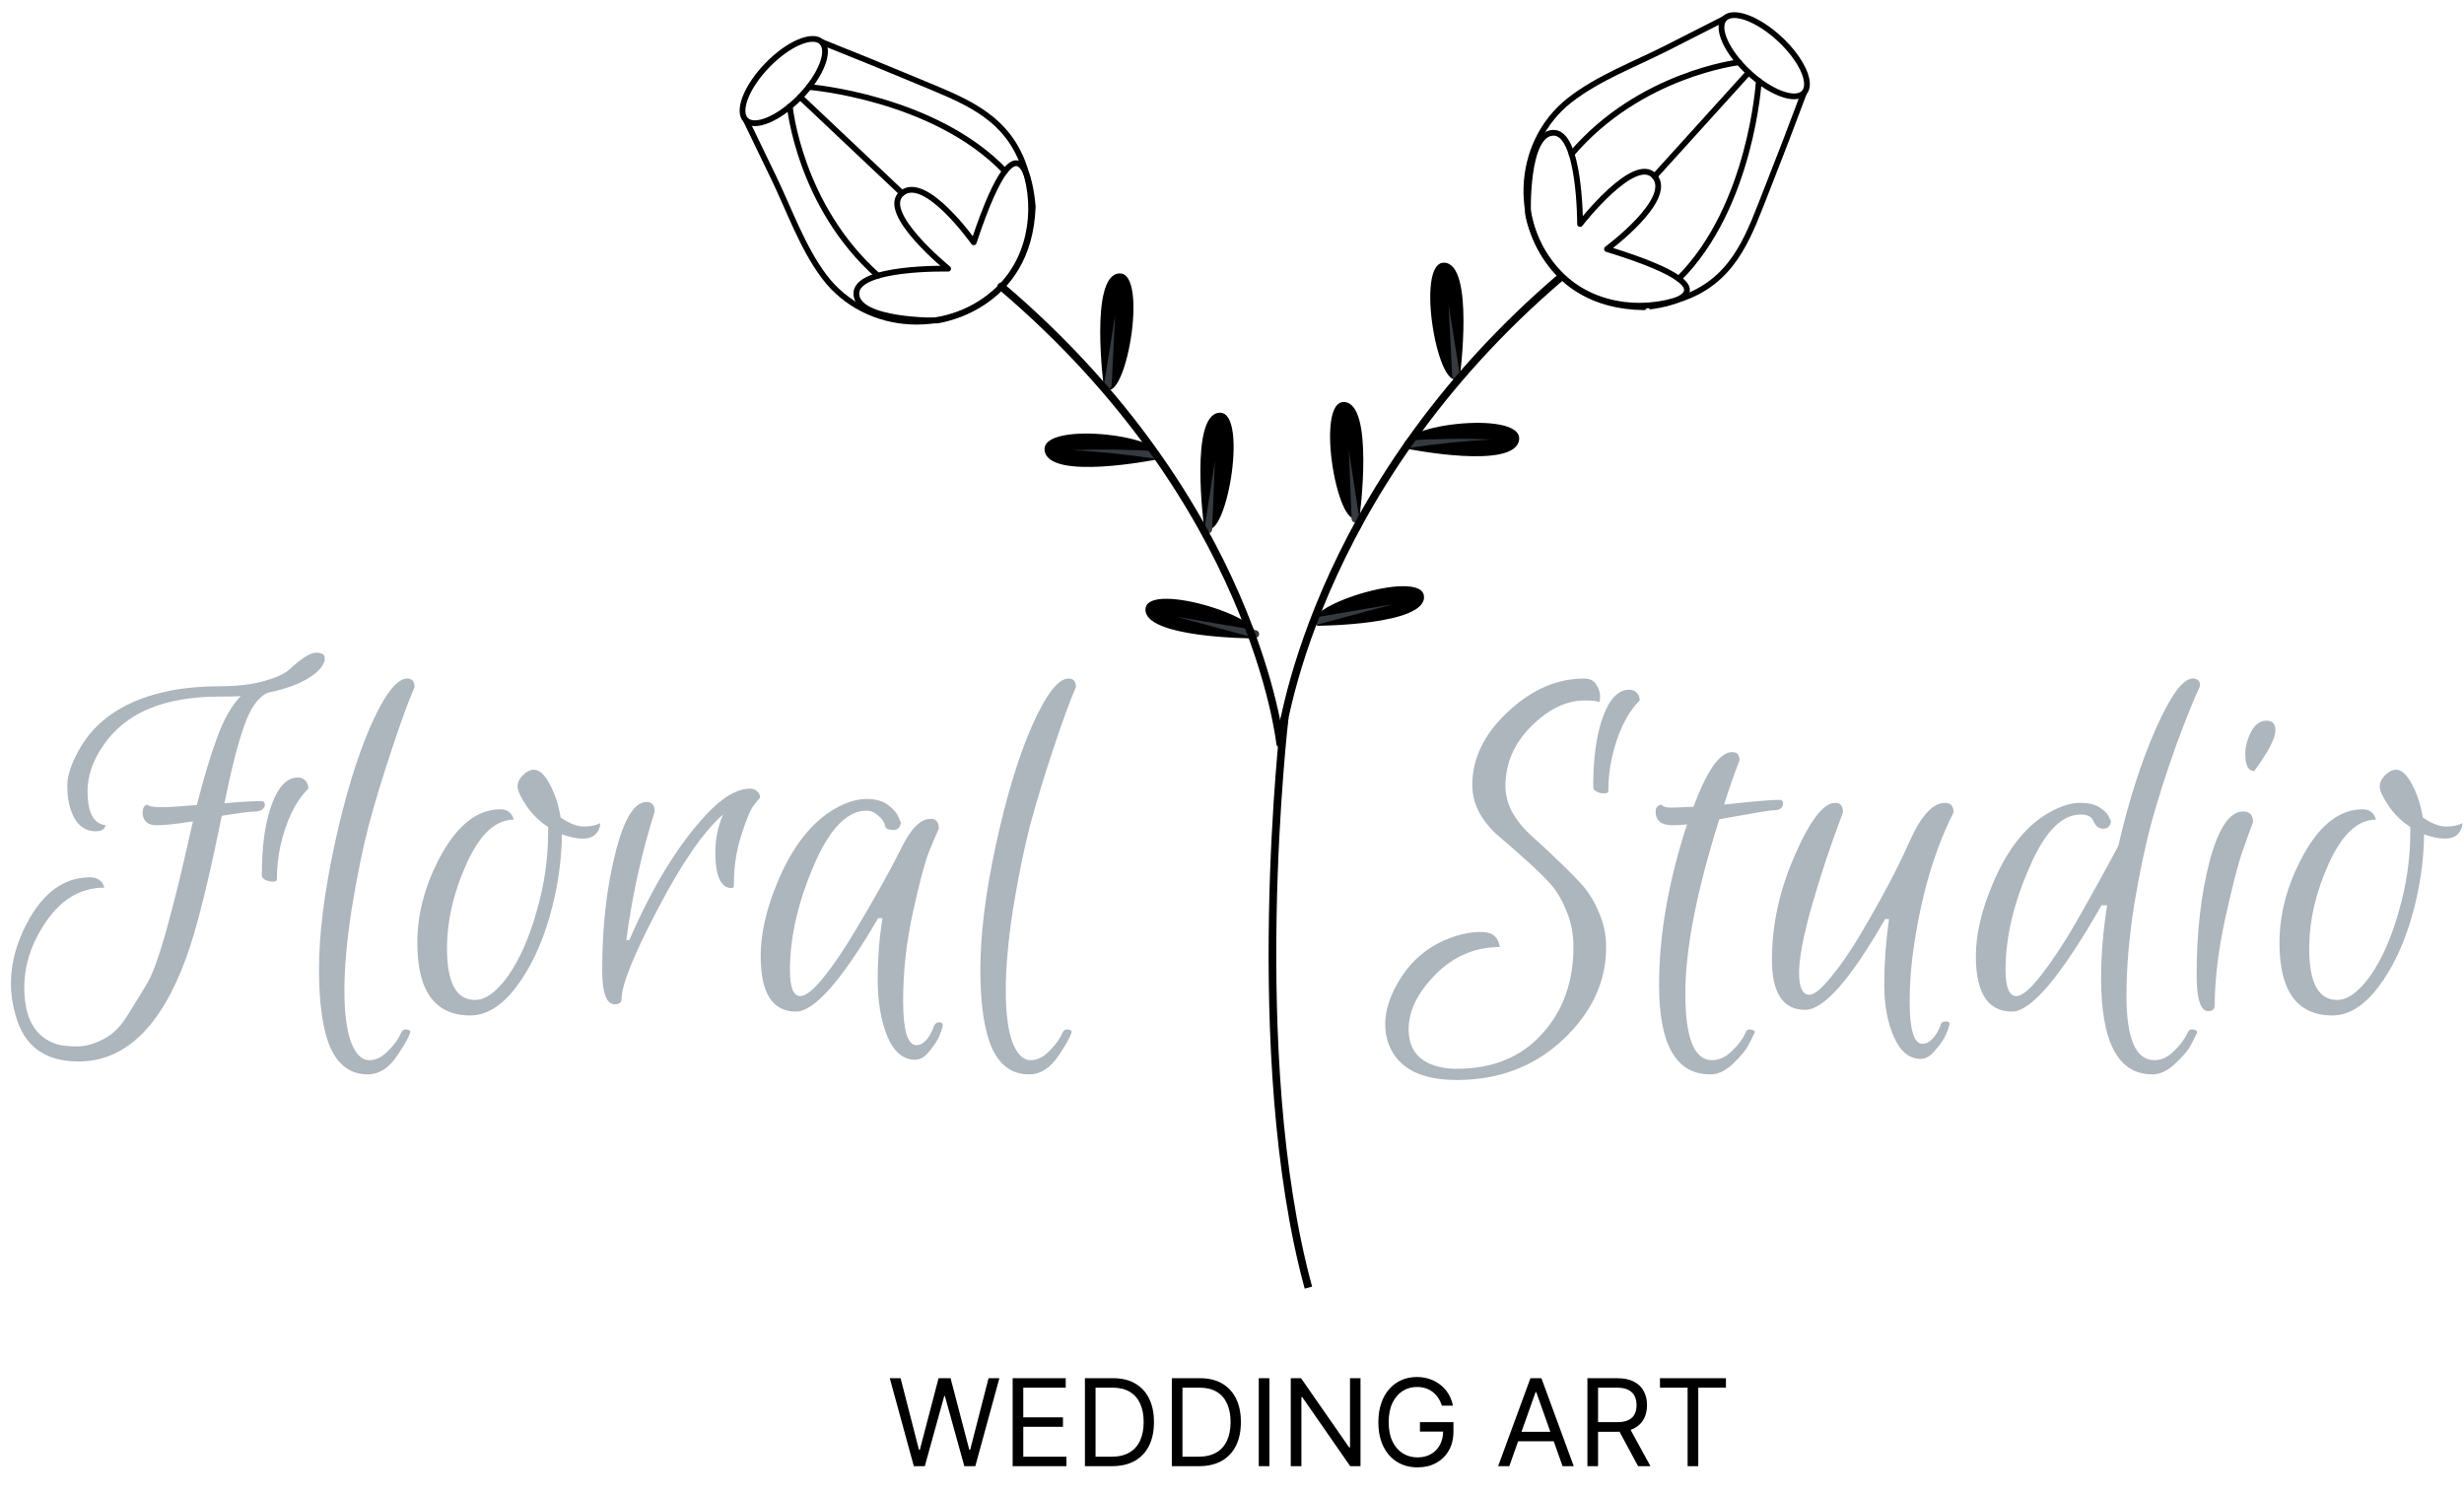<svg width="163" height="99" viewBox="0 0 163 99" fill="none" xmlns="http://www.w3.org/2000/svg">
<path d="M60.452 96.999L58.861 91.181H59.577L60.792 95.919H60.849L62.088 91.181H62.883L64.122 95.919H64.179L65.395 91.181H66.111L64.52 96.999H63.792L62.508 92.363H62.463L61.179 96.999H60.452ZM66.989 96.999V91.181H70.5V91.806H67.693V93.772H70.318V94.397H67.693V96.374H70.545V96.999H66.989ZM73.565 96.999H71.77V91.181H73.645C74.209 91.181 74.692 91.297 75.094 91.53C75.495 91.761 75.803 92.094 76.017 92.527C76.231 92.959 76.338 93.476 76.338 94.079C76.338 94.685 76.23 95.206 76.014 95.644C75.798 96.079 75.484 96.415 75.071 96.65C74.658 96.882 74.156 96.999 73.565 96.999ZM72.474 96.374H73.52C74.001 96.374 74.4 96.281 74.716 96.096C75.032 95.91 75.268 95.646 75.423 95.303C75.578 94.96 75.656 94.552 75.656 94.079C75.656 93.609 75.579 93.204 75.426 92.865C75.273 92.525 75.043 92.263 74.739 92.081C74.434 91.898 74.054 91.806 73.599 91.806H72.474V96.374ZM79.315 96.999H77.52V91.181H79.395C79.959 91.181 80.442 91.297 80.844 91.53C81.245 91.761 81.553 92.094 81.767 92.527C81.981 92.959 82.088 93.476 82.088 94.079C82.088 94.685 81.98 95.206 81.764 95.644C81.548 96.079 81.234 96.415 80.821 96.65C80.408 96.882 79.906 96.999 79.315 96.999ZM78.224 96.374H79.27C79.751 96.374 80.15 96.281 80.466 96.096C80.782 95.91 81.018 95.646 81.173 95.303C81.328 94.96 81.406 94.552 81.406 94.079C81.406 93.609 81.329 93.204 81.176 92.865C81.023 92.525 80.793 92.263 80.489 92.081C80.184 91.898 79.804 91.806 79.349 91.806H78.224V96.374ZM83.974 91.181V96.999H83.27V91.181H83.974ZM90.001 91.181V96.999H89.319L86.148 92.431H86.091V96.999H85.387V91.181H86.069L89.251 95.76H89.307V91.181H90.001ZM95.388 92.999C95.325 92.808 95.243 92.636 95.141 92.485C95.04 92.331 94.92 92.201 94.78 92.093C94.641 91.985 94.484 91.902 94.308 91.846C94.132 91.789 93.939 91.76 93.728 91.76C93.384 91.76 93.07 91.849 92.788 92.027C92.506 92.206 92.282 92.468 92.115 92.814C91.948 93.161 91.865 93.586 91.865 94.09C91.865 94.594 91.949 95.019 92.118 95.365C92.286 95.712 92.514 95.974 92.802 96.152C93.09 96.331 93.414 96.419 93.774 96.419C94.107 96.419 94.401 96.349 94.655 96.206C94.91 96.062 95.109 95.86 95.251 95.599C95.395 95.335 95.467 95.025 95.467 94.669L95.683 94.715H93.933V94.09H96.149V94.715C96.149 95.194 96.047 95.611 95.842 95.965C95.639 96.319 95.359 96.594 95.001 96.789C94.645 96.982 94.236 97.079 93.774 97.079C93.259 97.079 92.806 96.957 92.416 96.715C92.028 96.472 91.725 96.128 91.507 95.681C91.291 95.234 91.183 94.704 91.183 94.09C91.183 93.63 91.245 93.216 91.368 92.849C91.493 92.479 91.669 92.165 91.896 91.905C92.123 91.646 92.392 91.447 92.703 91.309C93.014 91.17 93.355 91.101 93.728 91.101C94.035 91.101 94.321 91.148 94.587 91.24C94.853 91.331 95.091 91.461 95.3 91.63C95.51 91.796 95.685 91.996 95.825 92.229C95.965 92.46 96.062 92.717 96.115 92.999H95.388ZM99.844 96.999H99.106L101.242 91.181H101.969L104.106 96.999H103.367L101.628 92.101H101.583L99.844 96.999ZM100.117 94.726H103.094V95.351H100.117V94.726ZM105.012 96.999V91.181H106.978C107.432 91.181 107.805 91.258 108.097 91.414C108.389 91.567 108.605 91.778 108.745 92.047C108.885 92.316 108.955 92.622 108.955 92.965C108.955 93.308 108.885 93.612 108.745 93.877C108.605 94.142 108.39 94.35 108.1 94.502C107.81 94.651 107.44 94.726 106.989 94.726H105.398V94.09H106.966C107.277 94.09 107.527 94.044 107.716 93.954C107.908 93.863 108.046 93.734 108.131 93.567C108.218 93.399 108.262 93.198 108.262 92.965C108.262 92.732 108.218 92.528 108.131 92.354C108.044 92.18 107.905 92.045 107.714 91.951C107.522 91.854 107.269 91.806 106.955 91.806H105.716V96.999H105.012ZM107.751 94.385L109.182 96.999H108.364L106.955 94.385H107.751ZM109.811 91.806V91.181H114.175V91.806H112.345V96.999H111.64V91.806H109.811Z" fill="black"/>
<path d="M5.79 52.348C5.79 53.753 6.189 54.502 6.986 54.597C6.929 54.863 6.711 54.996 6.331 54.996C5.553 54.996 5.003 54.521 4.68 53.572C4.528 53.136 4.452 52.605 4.452 51.978C4.452 51.333 4.699 50.565 5.192 49.672C6.312 47.604 8.343 46.275 11.284 45.687C12.29 45.497 13.363 45.402 14.501 45.402C15.659 45.402 16.646 45.289 17.462 45.061C18.278 44.833 18.838 44.577 19.141 44.292C19.939 43.552 20.527 43.182 20.906 43.182C21.286 43.182 21.476 43.296 21.476 43.524C21.476 43.581 21.476 43.638 21.476 43.694C21.343 44.226 20.773 44.729 19.768 45.203C19.16 45.469 18.477 45.678 17.718 45.83C17.092 46.095 16.57 46.826 16.152 48.021C15.735 49.198 15.298 50.906 14.843 53.145C15.83 53.051 16.646 53.003 17.291 53.003C17.462 53.003 17.538 53.108 17.519 53.316C17.443 53.544 17.244 53.667 16.921 53.686C16.598 53.686 15.849 53.781 14.672 53.971C13.78 58.374 13.002 61.486 12.338 63.308C10.668 67.92 8.286 70.226 5.192 70.226C2.972 70.226 1.587 69.21 1.036 67.18C0.827 66.478 0.723 65.775 0.723 65.073C0.723 63.745 1.074 62.416 1.776 61.088C2.839 59.057 4.234 58.042 5.961 58.042C6.208 58.042 6.407 58.099 6.559 58.213C6.73 58.327 6.844 58.497 6.9 58.725C5.268 58.725 3.921 59.57 2.858 61.259C2.023 62.568 1.606 63.925 1.606 65.329C1.606 67.379 2.327 68.632 3.769 69.087C4.111 69.182 4.557 69.23 5.107 69.23C5.657 69.23 6.236 69.068 6.844 68.746C7.47 68.442 8.03 67.873 8.523 67.037C9.036 66.222 9.453 65.538 9.776 64.988C10.098 64.418 10.468 63.413 10.886 61.97C11.379 60.205 11.797 58.573 12.138 57.074C12.48 55.556 12.689 54.645 12.765 54.341C11.702 54.512 10.895 54.597 10.345 54.597C9.814 54.597 9.51 54.36 9.434 53.886C9.415 53.506 9.519 53.288 9.747 53.231C9.842 53.345 10.136 53.402 10.63 53.402C11.142 53.402 11.939 53.354 13.021 53.259C13.495 51.4 13.951 49.891 14.387 48.733C14.824 47.556 15.336 46.664 15.925 46.057C15.621 46.076 15.146 46.086 14.501 46.086C10.857 46.086 8.305 47.158 6.844 49.302C6.141 50.308 5.79 51.324 5.79 52.348ZM18.316 58.184C18.316 58.279 18.23 58.327 18.06 58.327C17.889 58.327 17.718 58.289 17.547 58.213C17.395 58.137 17.32 58.032 17.32 57.9C17.32 55.964 17.538 54.408 17.974 53.231C18.411 52.035 18.989 51.438 19.711 51.438C19.901 51.438 20.062 51.504 20.195 51.637C20.328 51.77 20.394 51.95 20.394 52.178C19.54 53.032 18.923 54.303 18.544 55.992C18.392 56.694 18.316 57.425 18.316 58.184ZM24.32 71.08C23.22 71.08 22.404 70.501 21.872 69.343C21.36 68.186 21.104 66.449 21.104 64.134C21.104 61.819 21.445 59.076 22.128 55.907C22.812 52.737 23.609 50.109 24.52 48.021C25.45 45.934 26.256 44.89 26.939 44.89C27.262 44.89 27.423 45.08 27.423 45.459C27.025 46.37 26.522 47.746 25.915 49.587C25.307 51.409 24.795 53.098 24.377 54.654C23.979 56.211 23.609 58.032 23.267 60.12C22.945 62.208 22.783 64.001 22.783 65.5C22.783 66.981 22.926 68.119 23.21 68.916C23.514 69.732 23.922 70.14 24.434 70.14C24.871 70.14 25.288 69.932 25.687 69.514C26.085 69.116 26.37 68.717 26.541 68.319C26.636 68.11 26.807 68.053 27.053 68.148C27.148 68.186 27.167 68.262 27.11 68.376C27.072 68.508 26.996 68.67 26.883 68.859C26.788 69.049 26.607 69.343 26.342 69.742C25.772 70.634 25.099 71.08 24.32 71.08ZM31.108 67.18C28.774 67.18 27.607 65.576 27.607 62.369C27.607 60.566 28.062 58.763 28.974 56.96C30.131 54.683 31.507 53.544 33.101 53.544C33.329 53.544 33.519 53.601 33.67 53.715C33.822 53.829 33.927 53.999 33.984 54.227C32.788 54.227 31.754 55.186 30.881 57.102C30.008 59.019 29.571 60.908 29.571 62.767C29.571 65.026 30.188 66.155 31.422 66.155C32.124 66.155 32.855 65.624 33.614 64.561C34.373 63.479 34.999 62.065 35.492 60.319C36.005 58.573 36.261 56.818 36.261 55.053V54.711C35.673 54.332 35.189 53.857 34.809 53.288C34.43 52.718 34.24 52.301 34.24 52.035C34.24 51.77 34.354 51.523 34.581 51.295C34.828 51.048 35.075 50.925 35.322 50.925C35.682 50.925 36.033 51.248 36.375 51.893C36.717 52.538 36.954 53.269 37.087 54.085C37.675 54.483 38.187 54.683 38.624 54.683C39.079 54.683 39.44 54.607 39.706 54.455C39.706 54.721 39.611 54.958 39.421 55.167C39.231 55.376 38.937 55.48 38.538 55.48C38.14 55.48 37.684 55.385 37.172 55.195C37.153 57.017 36.878 58.848 36.346 60.689C35.815 62.53 35.075 64.077 34.126 65.329C33.177 66.563 32.171 67.18 31.108 67.18ZM48.405 58.754C47.684 58.754 47.323 57.966 47.323 56.391C47.323 55.499 47.494 54.664 47.836 53.886C46.545 55.005 45.103 57.093 43.509 60.148C41.915 63.185 41.117 65.168 41.117 66.098C41.117 66.326 40.966 66.44 40.662 66.44C40.112 66.44 39.837 65.69 39.837 64.191C39.837 61.363 40.121 58.801 40.691 56.505C41.26 54.208 41.953 53.06 42.769 53.06C43.129 53.06 43.309 53.269 43.309 53.686C42.437 56.457 41.81 59.294 41.431 62.198H41.63C43.167 58.649 44.866 55.878 46.725 53.886C47.788 52.747 48.756 52.178 49.629 52.178C49.819 52.178 49.971 52.235 50.085 52.348C50.218 52.462 50.284 52.605 50.284 52.775C50.151 52.908 49.99 53.108 49.8 53.373C49.61 53.639 49.354 54.275 49.031 55.281C48.709 56.267 48.547 57.349 48.547 58.526C48.547 58.678 48.5 58.754 48.405 58.754ZM52.655 66.924C51.099 66.924 50.321 65.7 50.321 63.251C50.321 61.79 50.681 60.186 51.403 58.44C52.409 55.992 53.727 54.322 55.36 53.43C56.062 53.051 56.717 52.861 57.324 52.861C57.931 52.861 58.406 52.994 58.747 53.259C59.108 53.525 59.336 53.791 59.431 54.056L59.601 54.426C59.544 54.749 59.383 54.91 59.117 54.91C58.814 54.91 58.633 54.844 58.576 54.711C58.538 54.559 58.491 54.436 58.434 54.341C58.377 54.227 58.244 54.085 58.036 53.914C57.827 53.724 57.59 53.63 57.324 53.63C56.09 53.63 54.971 54.74 53.965 56.96C52.826 59.522 52.257 61.932 52.257 64.191C52.257 65.329 52.484 65.899 52.94 65.899C53.3 65.899 53.803 65.5 54.449 64.703C55.113 63.887 55.806 62.872 56.527 61.657C57.779 59.57 58.795 57.757 59.573 56.22C60.218 54.854 60.882 54.17 61.566 54.17C61.926 54.17 62.106 54.389 62.106 54.825C61.936 55.186 61.717 55.698 61.452 56.362C61.186 57.026 60.835 58.346 60.398 60.319C59.962 62.293 59.744 64.257 59.744 66.212C59.744 68.167 60.038 69.144 60.626 69.144C60.854 69.144 61.063 69.04 61.252 68.831C61.442 68.641 61.613 68.347 61.765 67.948C61.822 67.74 61.955 67.635 62.163 67.635C62.239 67.635 62.296 67.664 62.334 67.721C62.372 67.778 62.372 67.873 62.334 68.005C62.296 68.138 62.23 68.319 62.135 68.546C62.04 68.793 61.831 69.116 61.509 69.514C61.205 69.913 60.882 70.112 60.541 70.112C59.744 70.112 59.127 69.59 58.69 68.546C58.273 67.502 58.064 66.269 58.064 64.846C58.064 63.422 58.168 62.056 58.377 60.746H58.093C55.682 64.865 53.87 66.924 52.655 66.924ZM68.071 71.08C66.97 71.08 66.154 70.501 65.623 69.343C65.11 68.186 64.854 66.449 64.854 64.134C64.854 61.819 65.195 59.076 65.879 55.907C66.562 52.737 67.359 50.109 68.27 48.021C69.2 45.934 70.007 44.89 70.69 44.89C71.012 44.89 71.174 45.08 71.174 45.459C70.775 46.37 70.272 47.746 69.665 49.587C69.058 51.409 68.545 53.098 68.128 54.654C67.729 56.211 67.359 58.032 67.017 60.12C66.695 62.208 66.534 64.001 66.534 65.5C66.534 66.981 66.676 68.119 66.96 68.916C67.264 69.732 67.672 70.14 68.185 70.14C68.621 70.14 69.039 69.932 69.437 69.514C69.836 69.116 70.12 68.717 70.291 68.319C70.386 68.11 70.557 68.053 70.804 68.148C70.898 68.186 70.917 68.262 70.861 68.376C70.823 68.508 70.747 68.67 70.633 68.859C70.538 69.049 70.358 69.343 70.092 69.742C69.522 70.634 68.849 71.08 68.071 71.08Z" fill="#ADB5BD"/>
<path d="M93.184 68.091C93.184 69.495 93.924 70.34 95.404 70.624C95.689 70.681 96.011 70.71 96.372 70.71C98.744 70.71 100.623 69.941 102.009 68.404C103.394 66.886 104.087 64.969 104.087 62.654C104.087 61.743 103.916 60.908 103.574 60.148C103.252 59.37 102.844 58.735 102.35 58.241C101.857 57.729 101.316 57.216 100.728 56.704C100.158 56.191 99.627 55.727 99.133 55.309C98.64 54.892 98.222 54.389 97.881 53.8C97.558 53.212 97.397 52.586 97.397 51.921C97.397 50.175 98.175 48.572 99.731 47.111C101.306 45.63 102.995 44.89 104.798 44.89C105.159 44.89 105.425 45.023 105.595 45.289C105.766 45.554 105.852 45.82 105.852 46.086L105.823 46.456C105.69 46.38 105.358 46.342 104.827 46.342C103.612 46.342 102.436 46.911 101.297 48.05C100.158 49.189 99.589 50.508 99.589 52.007C99.589 52.614 99.75 53.212 100.073 53.8C100.414 54.37 100.832 54.873 101.325 55.309C101.819 55.745 102.35 56.239 102.919 56.789C103.489 57.321 104.02 57.852 104.514 58.383C105.007 58.896 105.415 59.532 105.738 60.291C106.079 61.031 106.25 61.819 106.25 62.654C106.25 64.95 105.301 66.99 103.403 68.774C101.506 70.558 99.162 71.45 96.372 71.45C94.019 71.45 92.529 70.691 91.903 69.173C91.409 67.92 91.599 66.535 92.472 65.016C93.345 63.498 94.607 62.473 96.258 61.942C96.865 61.752 97.406 61.657 97.881 61.657C98.355 61.657 98.678 61.743 98.849 61.913C99.038 62.065 99.162 62.312 99.219 62.654C97.435 62.654 95.907 63.375 94.635 64.817C93.668 65.899 93.184 66.99 93.184 68.091ZM106.392 52.348C106.392 52.443 106.298 52.491 106.108 52.491C105.937 52.491 105.776 52.453 105.624 52.377C105.472 52.301 105.396 52.197 105.396 52.064C105.396 50.128 105.614 48.572 106.051 47.395C106.487 46.218 107.066 45.63 107.787 45.63C107.977 45.63 108.138 45.697 108.271 45.83C108.404 45.962 108.471 46.133 108.471 46.342C107.617 47.196 107 48.477 106.62 50.185C106.468 50.868 106.392 51.589 106.392 52.348ZM110.635 54.597C109.895 54.597 109.525 54.294 109.525 53.686C109.525 53.459 109.62 53.316 109.809 53.259C109.828 53.24 109.857 53.231 109.895 53.231C110.009 53.364 110.217 53.43 110.521 53.43C110.844 53.43 111.347 53.411 112.03 53.373C112.922 50.963 113.776 49.758 114.592 49.758C114.914 49.758 115.076 49.938 115.076 50.299C114.772 51.058 114.431 52.035 114.051 53.231C115.93 53.022 117.154 52.918 117.723 52.918C117.875 52.918 117.951 52.994 117.951 53.145C117.951 53.449 117.752 53.601 117.353 53.601C117.144 53.601 115.939 53.8 113.738 54.199C112.239 58.943 111.489 62.786 111.489 65.728C111.489 68.67 112.077 70.14 113.254 70.14C113.728 70.14 114.174 69.932 114.592 69.514C115.009 69.116 115.304 68.717 115.474 68.319C115.55 68.11 115.712 68.053 115.958 68.148C116.072 68.186 116.11 68.243 116.072 68.319C115.958 68.565 115.816 68.85 115.645 69.173C115.474 69.495 115.142 69.894 114.649 70.368C114.155 70.843 113.652 71.08 113.14 71.08C110.882 71.08 109.752 69.116 109.752 65.187C109.752 61.866 110.369 58.317 111.603 54.54C111.337 54.578 111.014 54.597 110.635 54.597ZM127.183 69.059C127.411 69.059 127.62 68.954 127.809 68.746C128.018 68.556 128.208 68.252 128.379 67.835C128.398 67.664 128.512 67.578 128.72 67.578C128.929 67.578 129.005 67.664 128.948 67.835C128.91 68.005 128.834 68.214 128.72 68.461C128.625 68.708 128.407 69.03 128.066 69.429C127.743 69.846 127.411 70.055 127.069 70.055C126.31 70.055 125.722 69.581 125.304 68.632C124.868 67.683 124.649 66.516 124.649 65.13C124.649 63.726 124.754 62.283 124.963 60.803H124.706C122.41 64.808 120.645 66.81 119.412 66.81C117.95 66.81 117.22 65.7 117.22 63.479C117.22 61.24 117.694 59.01 118.643 56.789C119.687 54.341 120.607 53.117 121.404 53.117C121.746 53.117 121.917 53.326 121.917 53.743C121.12 55.85 120.436 57.9 119.867 59.892C119.298 61.885 119.013 63.375 119.013 64.362C119.013 65.329 119.241 65.813 119.696 65.813C120.019 65.813 120.493 65.424 121.12 64.646C121.765 63.868 122.42 62.919 123.084 61.8C124.507 59.389 125.589 57.34 126.329 55.651C127.088 53.962 127.866 53.117 128.663 53.117C129.043 53.117 129.233 53.326 129.233 53.743C128.018 56.154 127.155 59.029 126.642 62.369C126.433 63.697 126.329 64.997 126.329 66.269C126.329 68.129 126.614 69.059 127.183 69.059ZM133.1 66.924C131.506 66.924 130.709 65.7 130.709 63.251C130.709 61.828 131.069 60.262 131.791 58.554C132.777 56.163 134.077 54.54 135.691 53.686C136.393 53.307 137.029 53.117 137.598 53.117C138.167 53.117 138.604 53.221 138.907 53.43C139.211 53.62 139.41 53.819 139.505 54.028L139.648 54.341C139.591 54.664 139.42 54.825 139.135 54.825C138.85 54.825 138.642 54.673 138.509 54.37C138.395 54.047 138.11 53.886 137.655 53.886C136.421 53.886 135.321 54.977 134.353 57.159C133.233 59.627 132.673 61.961 132.673 64.162C132.673 65.32 132.91 65.899 133.385 65.899C133.764 65.899 134.315 65.434 135.036 64.504C135.776 63.555 136.535 62.407 137.313 61.059C138.376 59.2 139.315 57.501 140.131 55.964C140.815 53.003 141.64 50.422 142.608 48.221C143.595 46 144.411 44.89 145.056 44.89C145.379 44.89 145.54 45.051 145.54 45.374C145.085 46.361 144.544 47.708 143.918 49.416C143.31 51.124 142.788 52.757 142.352 54.313C141.934 55.85 141.545 57.691 141.185 59.835C140.843 61.98 140.672 64.001 140.672 65.899C140.672 68.727 141.289 70.14 142.523 70.14C142.997 70.14 143.434 69.932 143.832 69.514C144.25 69.116 144.544 68.717 144.715 68.319C144.81 68.11 144.98 68.053 145.227 68.148C145.322 68.186 145.36 68.243 145.341 68.319C145.227 68.565 145.085 68.85 144.914 69.173C144.743 69.495 144.402 69.894 143.889 70.368C143.396 70.843 142.893 71.08 142.38 71.08C140.122 71.08 138.993 68.954 138.993 64.703C138.993 63.204 139.126 61.6 139.391 59.892H139.021C136.345 64.58 134.372 66.924 133.1 66.924ZM145.314 64.504C145.314 61.695 145.599 59.19 146.168 56.989C146.757 54.787 147.497 53.686 148.389 53.686C148.825 53.686 149.043 53.924 149.043 54.398C148.854 54.892 148.616 55.546 148.332 56.362C148.047 57.178 147.668 58.659 147.193 60.803C146.738 62.929 146.51 64.827 146.51 66.497C146.51 66.762 146.367 66.895 146.083 66.895C145.57 66.895 145.314 66.098 145.314 64.504ZM149.129 51.011C148.73 51.011 148.531 50.631 148.531 49.872C148.531 49.416 148.654 48.942 148.901 48.448C149.148 47.936 149.499 47.68 149.954 47.68C150.334 47.68 150.524 47.898 150.524 48.335C150.524 48.771 150.173 49.502 149.47 50.526L149.129 51.011ZM154.296 67.18C151.961 67.18 150.794 65.576 150.794 62.369C150.794 60.566 151.25 58.763 152.161 56.96C153.318 54.683 154.694 53.544 156.288 53.544C156.516 53.544 156.706 53.601 156.858 53.715C157.01 53.829 157.114 53.999 157.171 54.227C155.975 54.227 154.941 55.186 154.068 57.102C153.195 59.019 152.759 60.908 152.759 62.767C152.759 65.026 153.375 66.155 154.609 66.155C155.311 66.155 156.042 65.624 156.801 64.561C157.56 63.479 158.186 62.065 158.68 60.319C159.192 58.573 159.448 56.818 159.448 55.053V54.711C158.86 54.332 158.376 53.857 157.997 53.288C157.617 52.718 157.427 52.301 157.427 52.035C157.427 51.77 157.541 51.523 157.769 51.295C158.015 51.048 158.262 50.925 158.509 50.925C158.87 50.925 159.221 51.248 159.562 51.893C159.904 52.538 160.141 53.269 160.274 54.085C160.862 54.483 161.375 54.683 161.811 54.683C162.267 54.683 162.627 54.607 162.893 54.455C162.893 54.721 162.798 54.958 162.608 55.167C162.418 55.376 162.124 55.48 161.726 55.48C161.327 55.48 160.872 55.385 160.359 55.195C160.34 57.017 160.065 58.848 159.534 60.689C159.002 62.53 158.262 64.077 157.313 65.329C156.364 66.563 155.359 67.18 154.296 67.18Z" fill="#ADB5BD"/>
<path d="M93.115 29.697C93.115 29.697 100.278 31.132 100.494 29.08C100.709 27.028 91.656 28.191 93.115 29.697Z" fill="black"/>
<path d="M93.122 29.136C94.985 29.029 96.842 28.995 98.696 29.08C96.845 29.164 95 29.367 93.178 29.641C93.039 29.664 92.908 29.571 92.885 29.432C92.862 29.293 92.955 29.162 93.094 29.139C93.102 29.138 93.115 29.136 93.122 29.136Z" fill="#343A40"/>
<path d="M96.575 24.91C96.575 24.91 97.554 17.474 95.547 17.379C93.539 17.284 95.195 26.499 96.575 24.91Z" fill="black"/>
<path d="M96.062 24.819L95.823 20.112L96.568 24.766C96.59 24.905 96.496 25.035 96.357 25.057C96.218 25.079 96.088 24.985 96.065 24.846C96.064 24.837 96.063 24.828 96.062 24.819Z" fill="#343A40"/>
<path d="M89.948 34.128C89.948 34.128 90.927 26.692 88.92 26.597C86.913 26.501 88.569 35.717 89.948 34.128Z" fill="black"/>
<path d="M89.412 34.329L89.228 29.775L89.918 34.281C89.939 34.42 89.844 34.55 89.705 34.571C89.566 34.592 89.436 34.497 89.415 34.358C89.413 34.348 89.412 34.339 89.412 34.329Z" fill="#343A40"/>
<path d="M87.157 41.4C87.157 41.4 94.368 41.369 94.199 39.444C94.03 37.519 85.465 40.291 87.157 41.4Z" fill="black"/>
<path d="M86.892 40.866L92.171 39.967L87.001 41.363C86.865 41.4 86.726 41.319 86.689 41.184C86.652 41.048 86.733 40.909 86.868 40.872C86.876 40.869 86.884 40.867 86.892 40.866Z" fill="#343A40"/>
<path d="M84.684 49.187C84.684 49.187 86.553 32.524 103.362 18.242" stroke="black" stroke-width="0.508" stroke-miterlimit="10"/>
<path d="M114.073 1.238C112.817 1.877 111.561 2.516 110.304 3.155C108.171 4.24 105.727 5.149 103.839 6.628C100.157 9.512 100.03 15.198 103.424 18.354C105.641 20.415 109.055 20.716 111.774 19.547C114.873 18.215 115.755 15.398 116.901 12.497C117.736 10.386 118.546 8.264 119.341 6.137" stroke="black" stroke-width="0.381" stroke-miterlimit="10"/>
<path d="M114.073 1.238C113.505 1.849 114.224 3.441 115.679 4.794C117.134 6.147 118.774 6.749 119.343 6.137C119.911 5.526 119.192 3.934 117.737 2.581C116.282 1.229 114.642 0.627 114.073 1.238Z" stroke="black" stroke-width="0.381" stroke-miterlimit="10"/>
<path d="M106.305 16.476C106.305 16.476 110.752 13.193 109.459 11.665C108.165 10.137 104.526 14.821 104.526 14.821C104.526 14.821 104.543 8.673 102.722 8.784C100.901 8.895 101.083 14.145 101.083 14.145C101.083 14.145 101.965 20.232 108.743 20.327C108.741 20.328 116.569 19.643 106.305 16.476Z" stroke="black" stroke-width="0.381" stroke-miterlimit="10" stroke-linecap="round" stroke-linejoin="round"/>
<path d="M116.35 5.353C116.35 5.353 115.86 13.66 111.054 18.444" stroke="black" stroke-width="0.381" stroke-miterlimit="10" stroke-linecap="round" stroke-linejoin="round"/>
<path d="M115.039 4.122C115.039 4.122 108.473 4.888 103.962 10.19" stroke="black" stroke-width="0.381" stroke-miterlimit="10" stroke-linecap="round" stroke-linejoin="round"/>
<path d="M115.679 4.795L109.459 11.665" stroke="black" stroke-width="0.381" stroke-miterlimit="10" stroke-linecap="round" stroke-linejoin="round"/>
<path d="M76.481 30.405C76.481 30.405 69.318 31.84 69.102 29.788C68.887 27.736 77.94 28.899 76.481 30.405Z" fill="black"/>
<path d="M76.417 30.349C74.595 30.076 72.75 29.872 70.899 29.788C72.753 29.703 74.611 29.736 76.473 29.844C76.613 29.852 76.72 29.972 76.712 30.113C76.704 30.253 76.584 30.36 76.443 30.352C76.436 30.352 76.424 30.35 76.417 30.349Z" fill="#343A40"/>
<path d="M73.021 25.619C73.021 25.619 72.042 18.183 74.049 18.088C76.056 17.992 74.4 27.207 73.021 25.619Z" fill="black"/>
<path d="M73.028 25.474L73.773 20.82L73.534 25.528C73.527 25.668 73.407 25.776 73.267 25.769C73.127 25.762 73.019 25.642 73.026 25.502C73.025 25.492 73.026 25.483 73.028 25.474Z" fill="#343A40"/>
<path d="M79.647 34.836C79.647 34.836 78.668 27.4 80.675 27.305C82.683 27.21 81.027 36.425 79.647 34.836Z" fill="black"/>
<path d="M79.678 34.989L80.368 30.483L80.184 35.038C80.178 35.178 80.06 35.288 79.919 35.282C79.779 35.276 79.669 35.158 79.675 35.017C79.676 35.008 79.676 34.998 79.678 34.989Z" fill="#343A40"/>
<path d="M82.821 42.232C82.821 42.232 75.61 42.201 75.779 40.276C75.947 38.352 84.513 41.124 82.821 42.232Z" fill="black"/>
<path d="M82.977 42.195L77.807 40.799L83.086 41.698C83.225 41.722 83.318 41.853 83.294 41.992C83.27 42.131 83.139 42.224 83.001 42.2C82.993 42.199 82.985 42.197 82.977 42.195Z" fill="#343A40"/>
<path d="M84.684 49.187C84.684 49.187 83.042 33.232 66.233 18.951" stroke="black" stroke-width="0.508" stroke-miterlimit="10" stroke-linecap="round" stroke-linejoin="round"/>
<path d="M49.344 7.946C49.957 9.215 50.569 10.485 51.182 11.754C52.222 13.909 53.08 16.372 54.518 18.291C57.324 22.033 63.006 22.279 66.233 18.951C68.34 16.778 68.713 13.371 67.601 10.627C66.334 7.501 63.536 6.56 60.661 5.353C58.567 4.474 56.463 3.62 54.354 2.78" stroke="black" stroke-width="0.381" stroke-miterlimit="10"/>
<path d="M49.344 7.946C49.943 8.527 51.55 7.842 52.934 6.415C54.317 4.988 54.953 3.361 54.354 2.78C53.755 2.199 52.148 2.884 50.765 4.311C49.381 5.737 48.745 7.365 49.344 7.946Z" stroke="black" stroke-width="0.381" stroke-miterlimit="10"/>
<path d="M64.415 16.032C64.415 16.032 61.226 11.517 59.671 12.778C58.116 14.039 62.723 17.776 62.723 17.776C62.723 17.776 56.577 17.63 56.649 19.453C56.722 21.276 61.975 21.205 61.975 21.205C61.975 21.205 68.079 20.45 68.317 13.677C68.317 13.677 67.797 5.837 64.415 16.032Z" stroke="black" stroke-width="0.381" stroke-miterlimit="10" stroke-linecap="round" stroke-linejoin="round"/>
<path d="M53.506 5.755C53.506 5.755 61.801 6.42 66.483 11.324" stroke="black" stroke-width="0.381" stroke-miterlimit="10" stroke-linecap="round" stroke-linejoin="round"/>
<path d="M52.248 7.041C52.248 7.041 52.876 13.622 58.082 18.243" stroke="black" stroke-width="0.381" stroke-miterlimit="10" stroke-linecap="round" stroke-linejoin="round"/>
<path d="M52.934 6.415L59.672 12.778" stroke="black" stroke-width="0.381" stroke-miterlimit="10" stroke-linecap="round" stroke-linejoin="round"/>
<path d="M84.989 47.458C84.989 47.458 82.359 69.793 86.554 85.19" stroke="black" stroke-width="0.508" stroke-miterlimit="10"/>
</svg>
